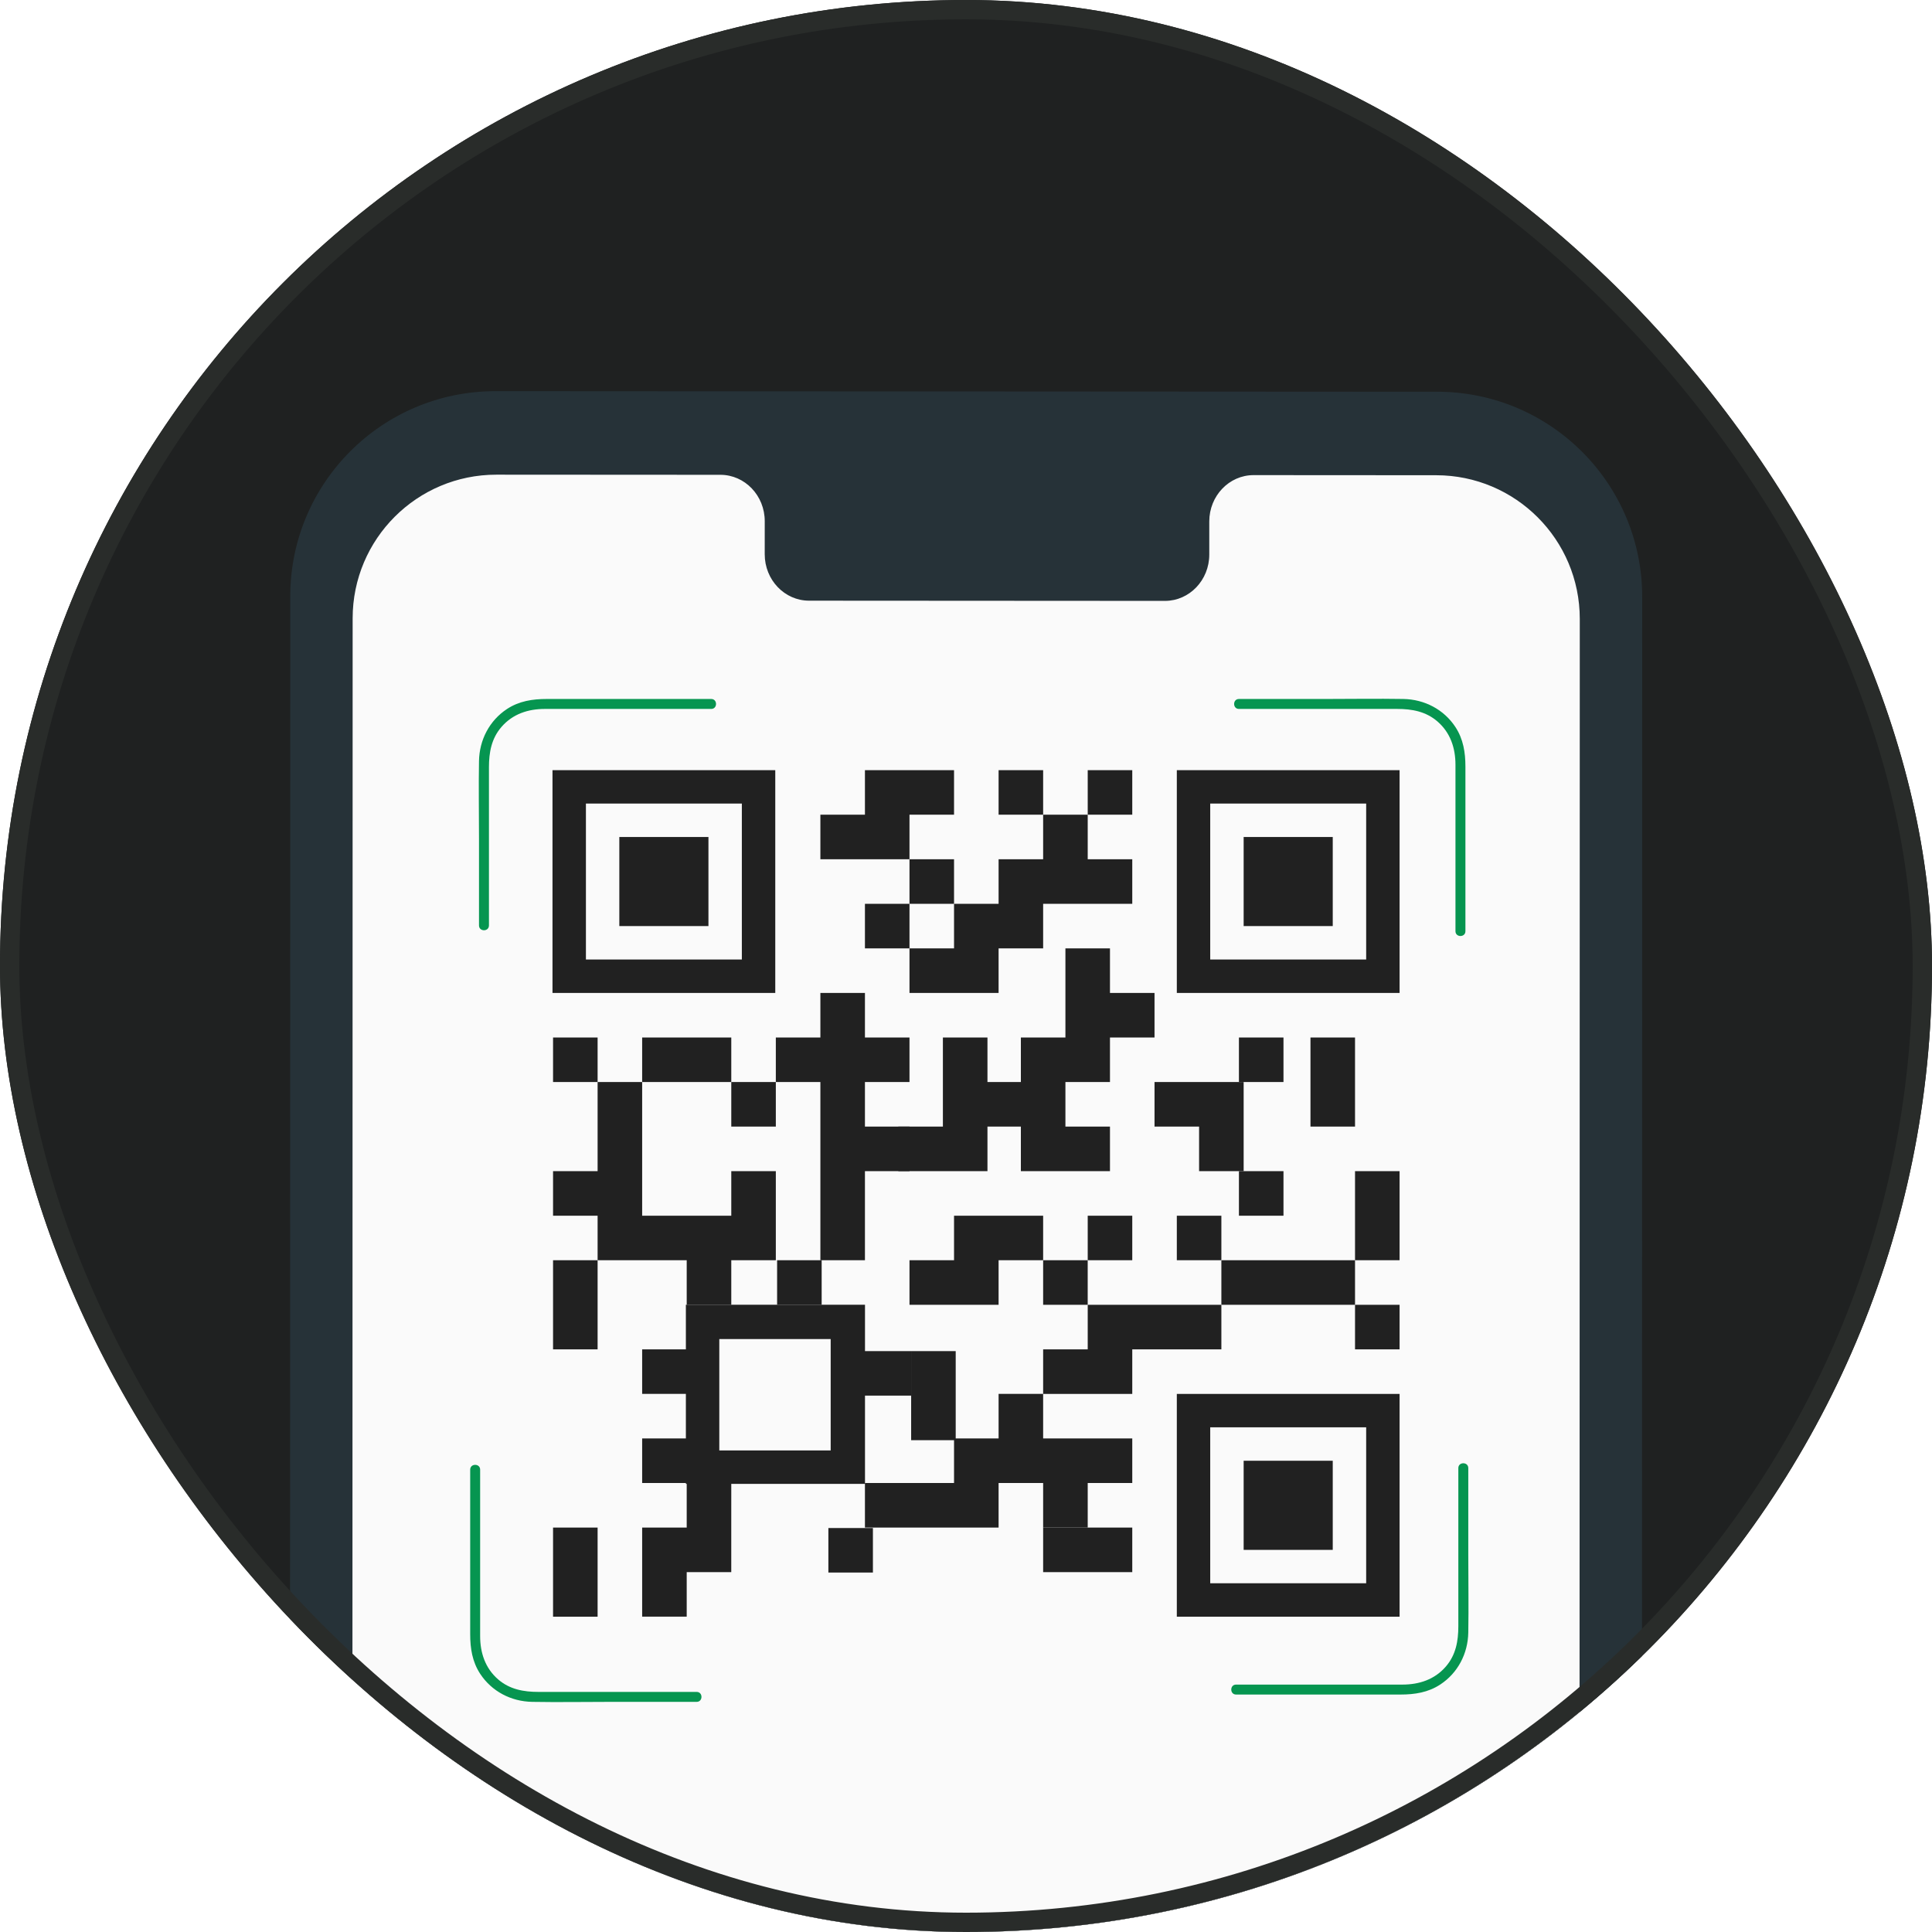 <svg width="100" height="100" viewBox="0 0 100 100" fill="none" xmlns="http://www.w3.org/2000/svg">
<g clip-path="url(#clip0_19479_133482)">
<rect width="100" height="100" rx="50" fill="#1F2121"/>
<path d="M74.353 163.706L25.611 163.677C19.749 163.674 14.999 158.92 15 153.058L15.024 30.862C15.025 24.997 19.782 20.244 25.647 20.247L74.389 20.276C80.251 20.279 85.001 25.033 85 30.895L84.976 153.091C84.975 158.956 80.218 163.71 74.353 163.706Z" fill="#263238"/>
<path d="M74.337 24.598L64.887 24.592C63.62 24.591 62.592 25.665 62.592 26.99L62.592 28.704C62.592 30.029 61.564 31.102 60.297 31.102L41.876 31.091C40.609 31.09 39.582 30.015 39.582 28.691L39.583 26.976C39.583 25.651 38.555 24.577 37.288 24.576L33.965 24.574L25.693 24.569C21.585 24.567 18.254 27.896 18.253 32.003L18.23 151.275C18.229 155.381 21.556 158.71 25.661 158.713L74.305 158.741C78.413 158.744 81.744 155.415 81.745 151.307L81.769 32.035C81.769 27.93 78.443 24.6 74.337 24.598Z" fill="#FAFAFA"/>
<path d="M28.626 67.536V69.842H30.932V67.536V65.23H28.626V67.536Z" fill="#212121"/>
<path d="M30.932 53.7H28.626V56.006H30.932V53.7Z" fill="#212121"/>
<path d="M45.182 79.09H42.877V81.396H45.182V79.09Z" fill="#212121"/>
<path d="M30.932 58.312V60.618H28.626V62.924H30.932V65.23H33.238H35.544V67.536H37.851V65.23H40.157V62.924V60.618H37.851V62.924H35.544H33.238V60.618V58.312V56.006H30.932V58.312Z" fill="#212121"/>
<path d="M35.544 53.7H33.238V56.006H35.544H37.851V53.7H35.544Z" fill="#212121"/>
<path d="M45.922 72.238H47.161V69.932H45.922H44.683V72.238H45.922Z" fill="#212121"/>
<path d="M40.157 56.006H37.851V58.312H40.157V56.006Z" fill="#212121"/>
<path d="M56.299 65.23H53.993V67.536H56.299V65.23Z" fill="#212121"/>
<path d="M58.606 39.863H56.3V42.169H58.606V39.863Z" fill="#212121"/>
<path d="M44.769 58.312V56.006H47.075V53.7H44.769V51.394H42.463V53.7H40.157V56.006H42.463V58.312V60.618V62.924V65.23H44.769V62.924V60.618H47.075V58.312H44.769Z" fill="#212121"/>
<path d="M56.3 81.373H58.606V79.067H56.3H53.993V81.373H56.3Z" fill="#212121"/>
<path d="M53.993 39.863H51.687V42.169H53.993V39.863Z" fill="#212121"/>
<path d="M53.417 58.312V56.006H51.111V53.7H48.804V56.006V58.312H46.498V60.618H48.804H51.111V58.312H53.417Z" fill="#212121"/>
<path d="M66.433 53.7H64.127V56.006H66.433V53.7Z" fill="#212121"/>
<path d="M42.529 65.23H40.223V67.536H42.529V65.23Z" fill="#212121"/>
<path d="M51.687 51.394V49.088H53.993V46.781H56.3H58.606V44.475H56.3V42.169H53.993V44.475H51.687V46.781H49.381V49.088H47.075V51.394H49.381H51.687Z" fill="#212121"/>
<path d="M51.687 67.536V65.23H53.993V62.924H51.687H49.381V65.23H47.075V67.536H49.381H51.687Z" fill="#212121"/>
<path d="M58.606 76.76V74.453H56.3H53.993V72.147H51.687V74.453H49.381V76.76H47.075H44.769V79.066H47.075H49.381H51.687V76.76H53.993V79.066H56.3V76.76H58.606Z" fill="#212121"/>
<path d="M49.381 42.169V39.863H47.075H44.769V42.169H42.463V44.475H44.769H47.075V42.169H49.381Z" fill="#212121"/>
<path d="M49.381 44.475H47.075V46.781H49.381V44.475Z" fill="#212121"/>
<path d="M55.146 53.7H52.84V56.006V58.312V60.618H55.146H57.452V58.312H55.146V56.006H57.452V53.7H59.758V51.394H57.452V49.088H55.146V51.394V53.7Z" fill="#212121"/>
<path d="M47.075 46.781H44.769V49.087H47.075V46.781Z" fill="#212121"/>
<path d="M53.993 69.842V72.149H56.3H58.606V69.842H60.912H63.218V67.536H60.912H58.606H56.3V69.842H53.993Z" fill="#212121"/>
<path d="M66.433 60.618H64.127V62.924H66.433V60.618Z" fill="#212121"/>
<path d="M58.606 62.924H56.3V65.23H58.606V62.924Z" fill="#212121"/>
<path d="M64.371 56.006H62.065H59.758V58.312H62.065V60.618H64.371V58.312V56.006Z" fill="#212121"/>
<path d="M63.218 62.924H60.912V65.23H63.218V62.924Z" fill="#212121"/>
<path d="M37.851 76.804H44.772V67.534H35.501V69.842H33.238V72.148H35.501V74.454H33.238V76.76H35.501V76.804H35.544V79.066H33.238V81.372V83.678H35.544V81.372H37.85V79.066L37.851 76.804ZM42.996 69.309V75.075H37.231V69.309H42.996Z" fill="#212121"/>
<path d="M67.83 67.536H70.136V65.23H67.83H65.524H63.218V67.536H65.524H67.83Z" fill="#212121"/>
<path d="M67.83 58.312H70.136V56.006V53.7H67.83V56.006V58.312Z" fill="#212121"/>
<path d="M49.467 69.932H47.161V72.238V74.544H49.467V72.238V69.932Z" fill="#212121"/>
<path d="M72.442 67.536H70.136V69.842H72.442V67.536Z" fill="#212121"/>
<path d="M72.442 62.924V60.618H70.136V62.924V65.23H72.442V62.924Z" fill="#212121"/>
<path d="M30.932 79.067H28.626V81.373V83.679H30.932V81.373V79.067Z" fill="#212121"/>
<path d="M72.442 51.394V39.863H60.912V51.394H72.442ZM62.641 49.664V41.593H70.713V49.664H62.641Z" fill="#212121"/>
<path d="M68.983 43.322H64.371V47.934H68.983V43.322Z" fill="#212121"/>
<path d="M72.442 72.149H60.912V83.679H72.442V72.149ZM62.641 81.949V73.878H70.713V81.949H62.641Z" fill="#212121"/>
<path d="M68.983 75.608H64.371V80.22H68.983V75.608Z" fill="#212121"/>
<path d="M28.597 39.863V51.394H40.128V39.863H28.597ZM38.398 41.593V49.664H30.327V41.593H38.398Z" fill="#212121"/>
<path d="M36.669 43.322H32.056V47.934H36.669V43.322Z" fill="#212121"/>
<path d="M25.308 47.901C25.308 45.171 25.308 42.441 25.308 39.712C25.308 38.948 25.436 38.225 25.958 37.624C26.54 36.953 27.338 36.694 28.202 36.694C29.687 36.694 31.172 36.694 32.656 36.694C34.042 36.694 35.428 36.694 36.813 36.694C37.144 36.694 37.145 36.179 36.813 36.179C33.974 36.179 31.135 36.179 28.296 36.179C27.567 36.179 26.869 36.286 26.243 36.697C25.33 37.298 24.813 38.302 24.793 39.387C24.769 40.734 24.793 42.084 24.793 43.432C24.793 44.921 24.793 46.411 24.793 47.901C24.794 48.233 25.308 48.233 25.308 47.901Z" fill="#069550"/>
<path d="M36.059 87.573C33.329 87.573 30.599 87.573 27.869 87.573C27.106 87.573 26.383 87.445 25.782 86.924C25.111 86.342 24.852 85.543 24.852 84.68C24.852 83.195 24.852 81.71 24.852 80.225C24.852 78.84 24.852 77.454 24.852 76.069C24.852 75.737 24.337 75.737 24.337 76.069C24.337 78.907 24.337 81.746 24.337 84.585C24.337 85.315 24.444 86.013 24.855 86.638C25.456 87.552 26.46 88.069 27.545 88.088C28.892 88.112 30.242 88.088 31.59 88.088C33.08 88.088 34.569 88.088 36.059 88.088C36.391 88.088 36.391 87.573 36.059 87.573Z" fill="#069550"/>
<path d="M75.483 75.987C75.483 78.717 75.483 81.447 75.483 84.177C75.483 84.94 75.355 85.663 74.834 86.263C74.252 86.935 73.453 87.194 72.59 87.194C71.105 87.194 69.62 87.194 68.135 87.194C66.749 87.194 65.364 87.194 63.979 87.194C63.647 87.194 63.647 87.709 63.979 87.709C66.817 87.709 69.656 87.709 72.495 87.709C73.225 87.709 73.923 87.601 74.548 87.19C75.462 86.59 75.979 85.586 75.998 84.501C76.022 83.153 75.998 81.803 75.998 80.456C75.998 78.966 75.998 77.477 75.998 75.987C75.998 75.656 75.483 75.655 75.483 75.987Z" fill="#069550"/>
<path d="M64.127 36.694C66.857 36.694 69.587 36.694 72.317 36.694C73.08 36.694 73.803 36.823 74.404 37.344C75.076 37.926 75.335 38.724 75.335 39.588C75.335 41.073 75.335 42.558 75.335 44.042C75.335 45.428 75.335 46.814 75.335 48.199C75.335 48.53 75.85 48.531 75.85 48.199C75.85 45.36 75.85 42.521 75.85 39.682C75.85 38.953 75.742 38.255 75.331 37.629C74.73 36.716 73.726 36.199 72.641 36.179C71.294 36.156 69.944 36.179 68.596 36.179C67.107 36.179 65.617 36.179 64.127 36.179C63.796 36.179 63.795 36.694 64.127 36.694Z" fill="#069550"/>
</g>
<rect x="0.5" y="0.5" width="99" height="99" rx="49.5" stroke="#292C2A"/>
<defs>
<clipPath id="clip0_19479_133482">
<rect width="100" height="100" rx="50" fill="white"/>
</clipPath>
</defs>
</svg>
